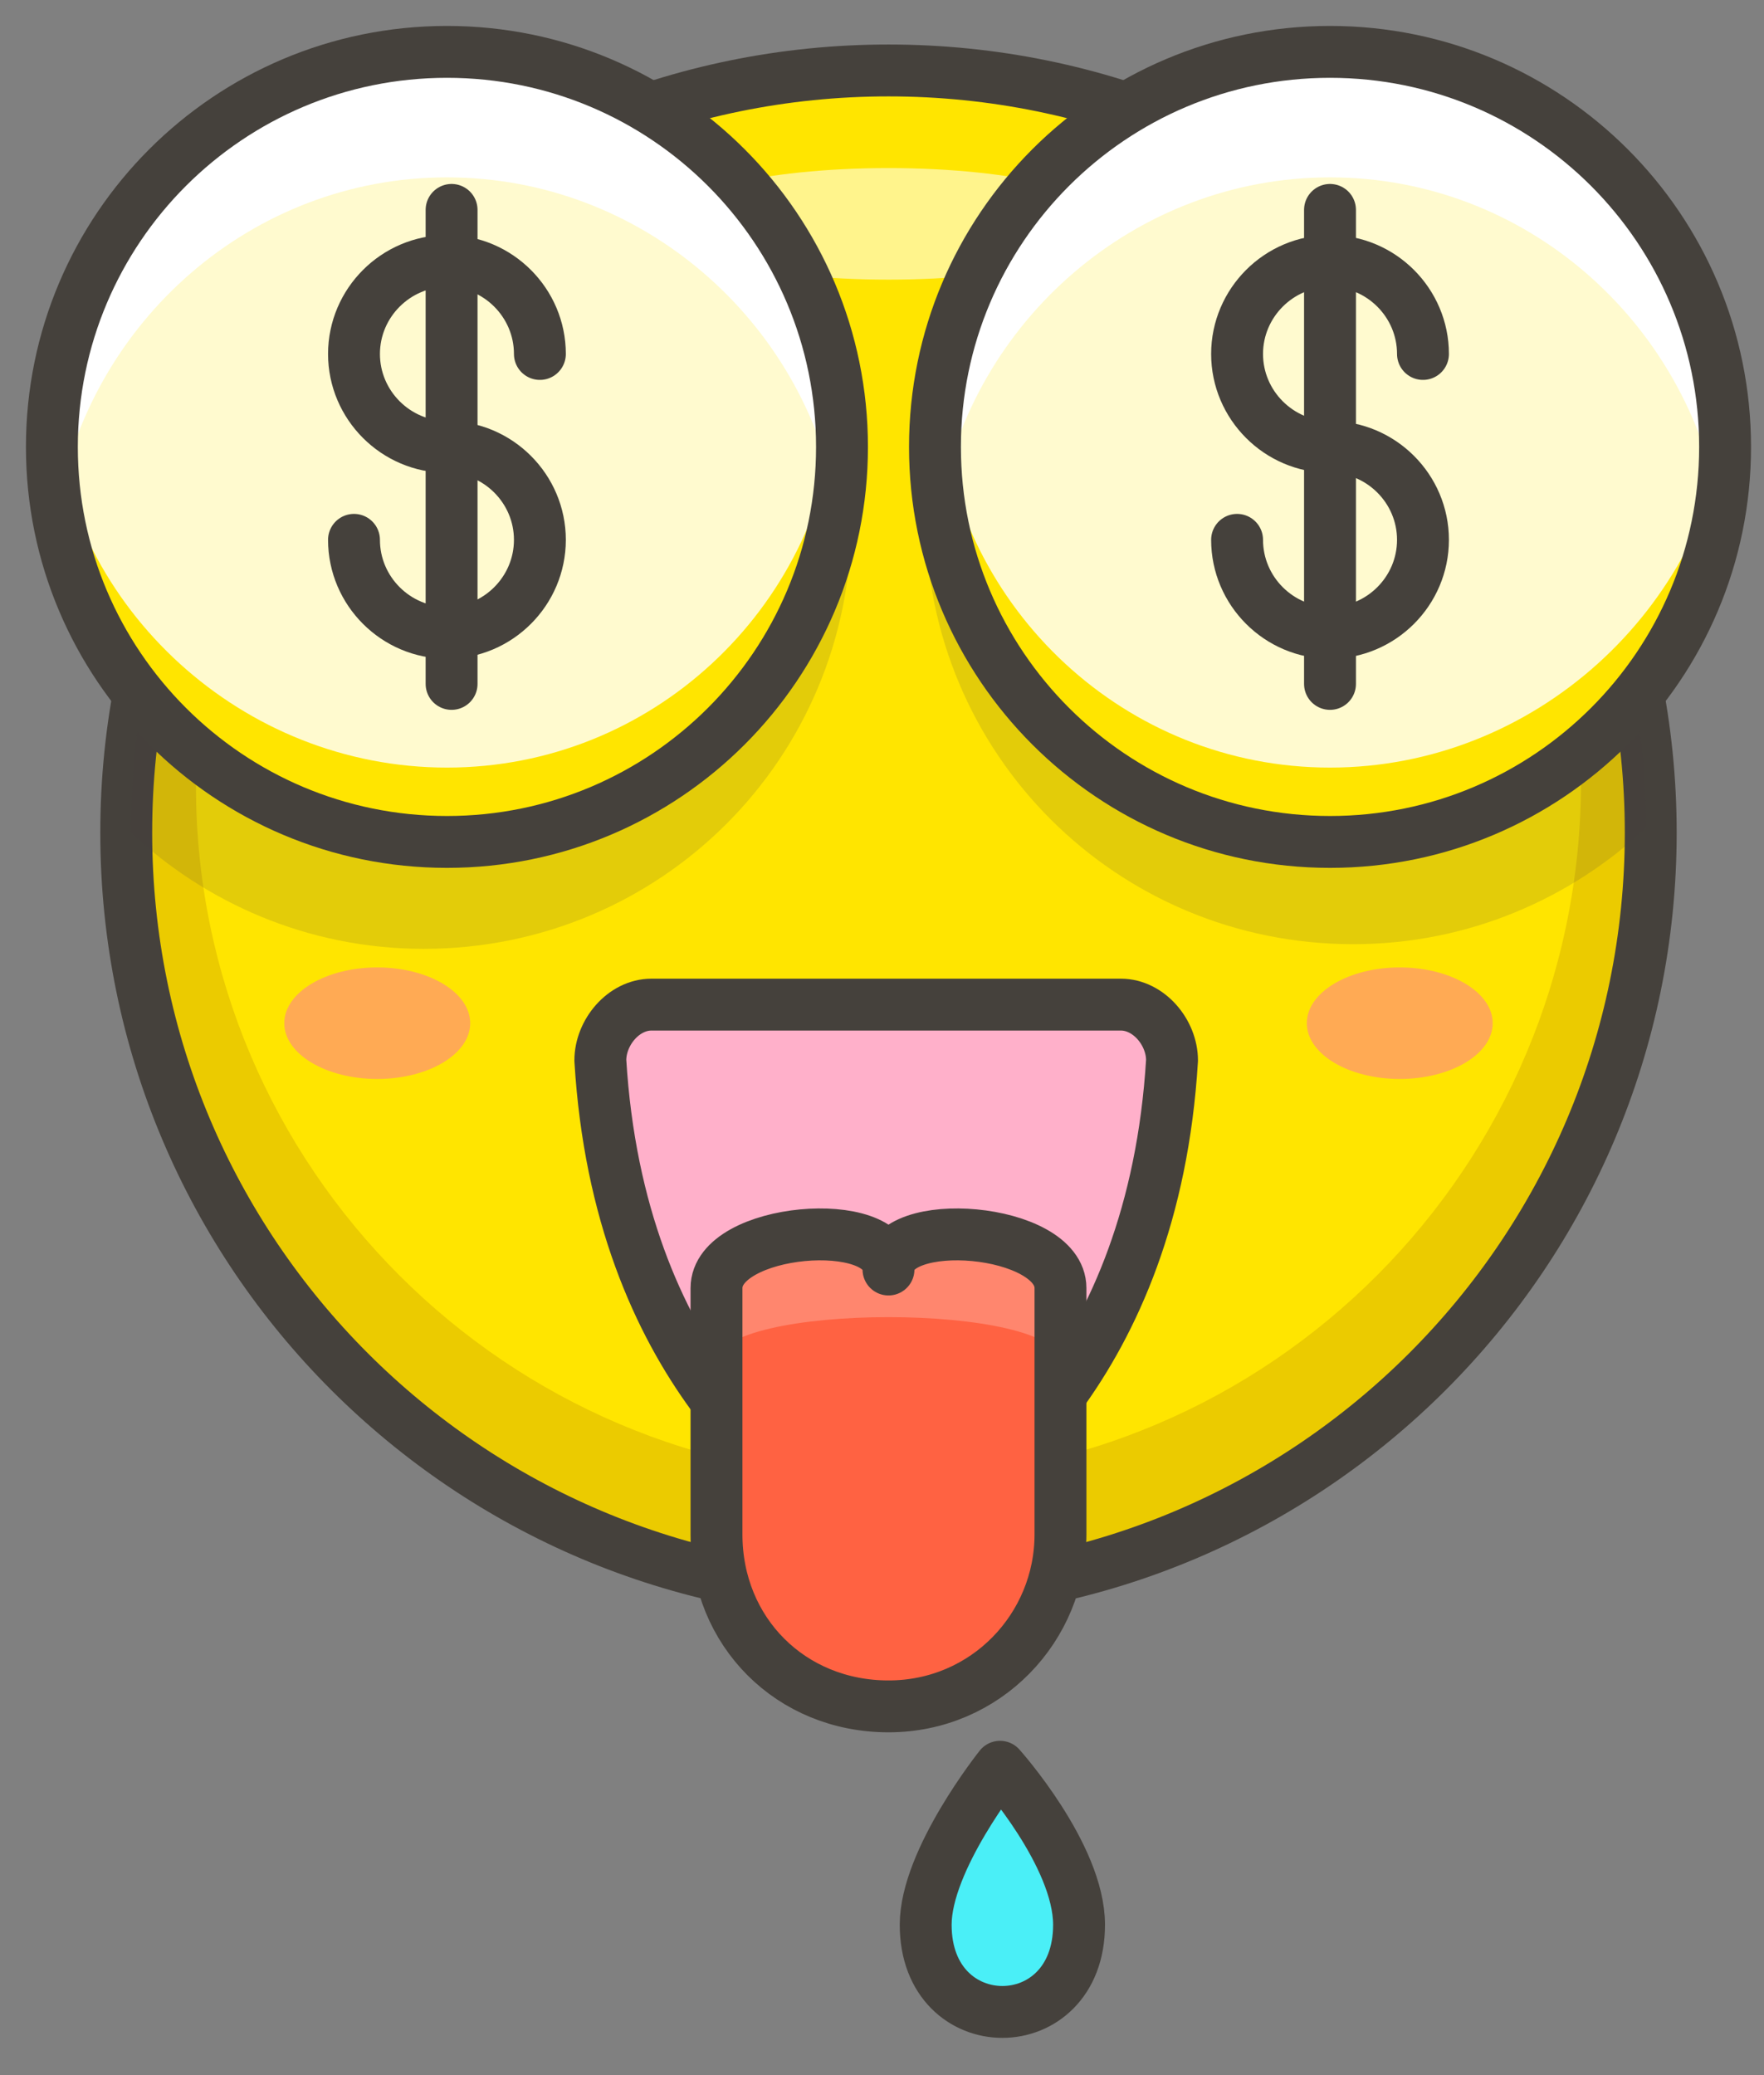 <svg width="34" height="40" viewBox="0 0 34 40" fill="none" xmlns="http://www.w3.org/2000/svg">
<rect x="0" y="0" width="34" height="40" fill="#808080" stroke="none"/>
<path d="M17.125 30.742C25.239 30.742 31.817 24.164 31.817 16.05C31.817 7.936 25.239 1.358 17.125 1.358C9.011 1.358 2.433 7.936 2.433 16.05C2.433 24.164 9.011 30.742 17.125 30.742Z" fill="#FFE500"/>
<path d="M17.125 1.358C9.063 1.358 2.433 7.898 2.433 16.05C2.433 24.202 9.063 30.742 17.125 30.742C25.188 30.742 31.817 24.202 31.817 16.05C31.817 7.898 25.188 1.358 17.125 1.358ZM17.125 28.502C9.779 28.502 3.777 22.5 3.777 15.154C3.777 7.719 9.779 1.717 17.125 1.717C24.471 1.717 30.473 7.719 30.473 15.065C30.473 22.5 24.471 28.502 17.125 28.502Z" fill="#EBCB00"/>
<path d="M17.125 5.39C19.549 5.39 21.515 4.908 21.515 4.315C21.515 3.721 19.549 3.24 17.125 3.24C14.701 3.24 12.735 3.721 12.735 4.315C12.735 4.908 14.701 5.39 17.125 5.39Z" fill="#FFF48C"/>
<path d="M17.125 30.742C25.239 30.742 31.817 24.164 31.817 16.05C31.817 7.936 25.239 1.358 17.125 1.358C9.011 1.358 2.433 7.936 2.433 16.05C2.433 24.164 9.011 30.742 17.125 30.742Z" stroke="#45413C" stroke-miterlimit="10" stroke-linecap="round" stroke-linejoin="round"/>
<path d="M26.979 20.798C27.969 20.798 28.771 20.317 28.771 19.723C28.771 19.129 27.969 18.648 26.979 18.648C25.99 18.648 25.188 19.129 25.188 19.723C25.188 20.317 25.99 20.798 26.979 20.798Z" fill="#FFAA54"/>
<path d="M7.271 20.798C8.26 20.798 9.063 20.317 9.063 19.723C9.063 19.129 8.26 18.648 7.271 18.648C6.281 18.648 5.479 19.129 5.479 19.723C5.479 20.317 6.281 20.798 7.271 20.798Z" fill="#FFAA54"/>
<path d="M11.571 20.44C11.929 26.352 15.333 28.771 16.587 29.488C16.856 29.667 17.304 29.667 17.573 29.488C18.827 28.771 22.231 26.352 22.59 20.44C22.59 19.902 22.142 19.365 21.604 19.365H12.556C12.019 19.365 11.571 19.902 11.571 20.44Z" fill="#FFB0CA" stroke="#45413C" stroke-miterlimit="10" stroke-linecap="round" stroke-linejoin="round"/>
<path d="M17.125 24.471C17.125 23.396 20.44 23.665 20.44 24.829V29.577C20.44 31.369 19.006 32.892 17.125 32.892C15.244 32.892 13.81 31.458 13.81 29.577V24.829C13.81 23.665 17.125 23.396 17.125 24.471Z" fill="#FF6242"/>
<path d="M17.125 24.471C17.125 23.396 13.81 23.665 13.81 24.829V26.262C13.81 25.098 20.44 25.098 20.44 26.262V24.829C20.44 23.665 17.125 23.396 17.125 24.471Z" fill="#FF866E"/>
<path d="M17.125 24.471C17.125 23.396 20.44 23.665 20.44 24.829V29.577C20.44 31.369 19.006 32.892 17.125 32.892C15.244 32.892 13.81 31.458 13.81 29.577V24.829C13.81 23.665 17.125 23.396 17.125 24.471V24.471Z" stroke="#45413C" stroke-miterlimit="10" stroke-linecap="round" stroke-linejoin="round"/>
<path d="M20.798 37.102C20.798 39.342 17.842 39.342 17.842 37.102C17.842 35.848 19.275 34.056 19.275 34.056C19.275 34.056 20.798 35.758 20.798 37.102Z" fill="#4AEFF7" stroke="#45413C" stroke-miterlimit="10" stroke-linecap="round" stroke-linejoin="round"/>
<path opacity="0.15" d="M22.679 2.523C21.237 3.157 20.011 4.199 19.152 5.519C18.293 6.84 17.837 8.383 17.842 9.958C17.842 14.527 21.515 18.2 26.083 18.2C28.323 18.2 30.294 17.304 31.727 15.96C31.727 9.869 28.054 4.673 22.679 2.523Z" fill="#45413C"/>
<path d="M25.635 16.229C29.841 16.229 33.25 12.82 33.25 8.615C33.25 4.409 29.841 1 25.635 1C21.43 1 18.021 4.409 18.021 8.615C18.021 12.82 21.43 16.229 25.635 16.229Z" fill="#FFFACF"/>
<path d="M25.635 14.796C21.694 14.796 18.469 11.75 18.11 7.898V8.615C18.11 12.825 21.515 16.229 25.725 16.229C29.935 16.229 33.34 12.825 33.34 8.615V7.898C32.892 11.75 29.577 14.796 25.635 14.796Z" fill="#FFE500"/>
<path d="M25.635 3.419C29.398 3.419 32.533 6.196 33.16 9.869C33.25 9.421 33.25 9.062 33.25 8.615C33.25 4.404 29.846 1 25.635 1C21.425 1 18.021 4.404 18.021 8.615C18.021 9.062 18.021 9.421 18.11 9.779C18.738 6.196 21.873 3.419 25.635 3.419Z" fill="white"/>
<path d="M25.635 16.229C29.841 16.229 33.25 12.82 33.25 8.615C33.25 4.409 29.841 1 25.635 1C21.43 1 18.021 4.409 18.021 8.615C18.021 12.82 21.43 16.229 25.635 16.229Z" stroke="#45413C" stroke-miterlimit="10" stroke-linejoin="round"/>
<path d="M25.635 4.046V13.183" stroke="#45413C" stroke-miterlimit="10" stroke-linecap="round" stroke-linejoin="round"/>
<path d="M23.844 10.406C23.844 11.392 24.65 12.198 25.635 12.198C26.621 12.198 27.427 11.392 27.427 10.406C27.427 9.421 26.621 8.615 25.635 8.615C24.65 8.615 23.844 7.808 23.844 6.823C23.844 5.838 24.65 5.031 25.635 5.031C26.621 5.031 27.427 5.838 27.427 6.823" stroke="#45413C" stroke-miterlimit="10" stroke-linecap="round" stroke-linejoin="round"/>
<path opacity="0.15" d="M11.571 2.523C14.438 3.777 16.408 6.733 16.408 10.048C16.408 14.617 12.735 18.29 8.167 18.29C5.927 18.29 3.956 17.394 2.523 16.05C2.523 9.869 6.196 4.673 11.571 2.523Z" fill="#45413C"/>
<path d="M8.615 16.229C12.82 16.229 16.229 12.82 16.229 8.615C16.229 4.409 12.82 1 8.615 1C4.409 1 1 4.409 1 8.615C1 12.82 4.409 16.229 8.615 16.229Z" fill="#FFFACF"/>
<path d="M8.615 14.796C12.556 14.796 15.781 11.75 16.14 7.898V8.615C16.14 12.825 12.735 16.229 8.525 16.229C4.404 16.229 1 12.825 1 8.615V7.898C1.358 11.75 4.673 14.796 8.615 14.796Z" fill="#FFE500"/>
<path d="M8.615 3.419C4.852 3.419 1.717 6.196 1.09 9.869C1 9.421 1 9.062 1 8.615C1 4.404 4.404 1 8.615 1C12.825 1 16.229 4.404 16.229 8.615C16.229 9.062 16.229 9.421 16.14 9.779C15.512 6.196 12.377 3.419 8.615 3.419Z" fill="white"/>
<path d="M8.615 16.229C12.82 16.229 16.229 12.82 16.229 8.615C16.229 4.409 12.82 1 8.615 1C4.409 1 1 4.409 1 8.615C1 12.82 4.409 16.229 8.615 16.229Z" stroke="#45413C" stroke-miterlimit="10" stroke-linejoin="round"/>
<path d="M8.704 4.046V13.183" stroke="#45413C" stroke-miterlimit="10" stroke-linecap="round" stroke-linejoin="round"/>
<path d="M6.823 10.406C6.823 11.392 7.629 12.198 8.615 12.198C9.6 12.198 10.406 11.392 10.406 10.406C10.406 9.421 9.6 8.615 8.615 8.615C7.629 8.615 6.823 7.808 6.823 6.823C6.823 5.838 7.629 5.031 8.615 5.031C9.6 5.031 10.406 5.838 10.406 6.823" stroke="#45413C" stroke-miterlimit="10" stroke-linecap="round" stroke-linejoin="round"/>
</svg>
